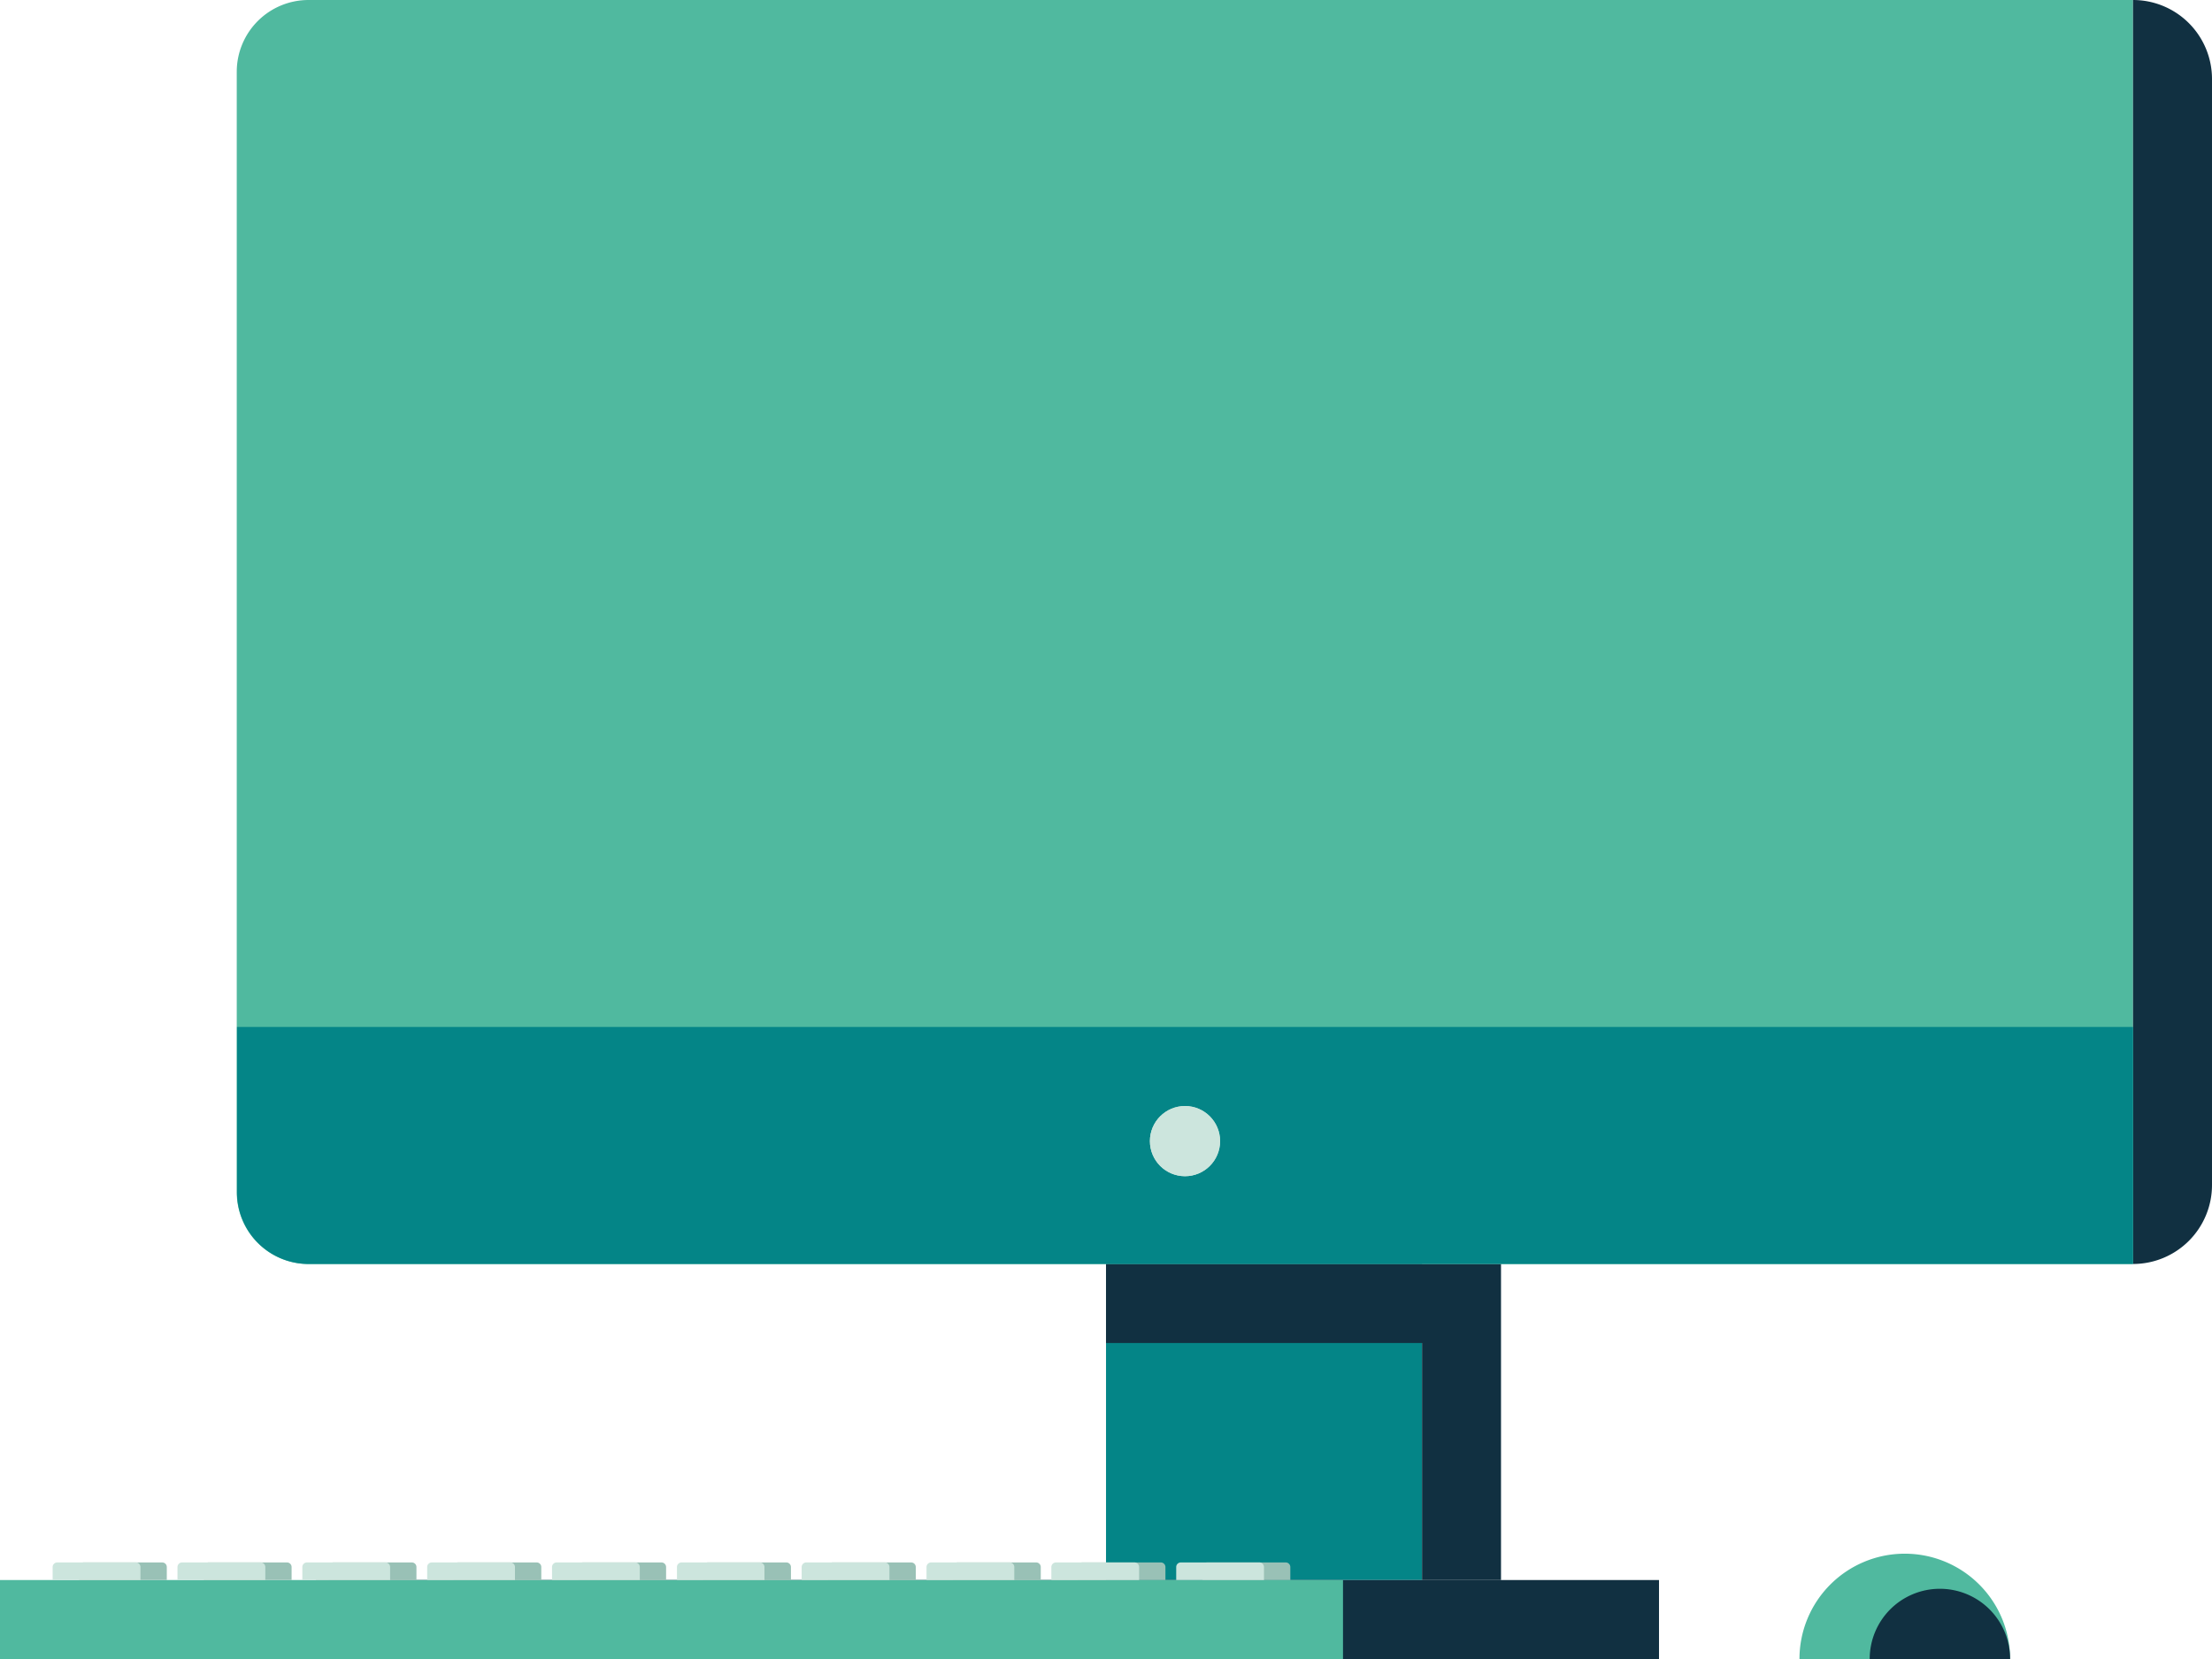 <svg xmlns="http://www.w3.org/2000/svg" viewBox="0 0 480.33 360.25"><defs><style>.cls-1{fill:#50b99f;}.cls-2{fill:#113041;}.cls-3{fill:#048587;}.cls-4{fill:#99c1b6;}.cls-5{fill:#cce5dd;}</style></defs><title>Asset 1</title><g id="Layer_2" data-name="Layer 2"><g id="Home"><path class="cls-1" d="M67,0H463.18a0,0,0,0,1,0,0V274.48a0,0,0,0,1,0,0H67a15.59,15.59,0,0,1-15.59-15.59V15.59A15.59,15.59,0,0,1,67,0Z"/><path class="cls-2" d="M463.18,0h0a17.15,17.15,0,0,1,17.15,17.15V257.32a17.15,17.15,0,0,1-17.15,17.15h0a0,0,0,0,1,0,0V0A0,0,0,0,1,463.18,0Z"/><rect class="cls-3" x="240.17" y="274.48" width="68.62" height="68.62"/><polygon class="cls-2" points="308.79 274.48 240.17 274.48 240.17 291.63 308.79 291.63 308.79 343.1 325.94 343.1 325.94 291.63 325.94 274.48 308.79 274.48"/><path class="cls-1" d="M413.62,337.38a22.87,22.87,0,0,0-22.87,22.87h45.74A22.87,22.87,0,0,0,413.62,337.38Z"/><path class="cls-2" d="M421.24,345A15.24,15.24,0,0,0,406,360.25h30.49A15.25,15.25,0,0,0,421.24,345Z"/><rect class="cls-2" x="68.62" y="343.1" width="291.63" height="17.15"/><rect class="cls-1" y="343.1" width="291.63" height="17.15"/><path class="cls-4" d="M35.22,339.28H18.15a1,1,0,0,0-1,1v2.82H36.22v-2.82A1,1,0,0,0,35.22,339.28Z"/><path class="cls-4" d="M45.26,339.28a1,1,0,0,0-1,1v2.82H63.32v-2.82a1,1,0,0,0-1-1Z"/><path class="cls-4" d="M72.37,339.28a1,1,0,0,0-1,1v2.82H90.43v-2.82a1,1,0,0,0-1-1Z"/><path class="cls-4" d="M99.48,339.28a1,1,0,0,0-1,1v2.82h19.06v-2.82a1,1,0,0,0-1-1Z"/><path class="cls-4" d="M126.58,339.28a1,1,0,0,0-1,1v2.82h19.06v-2.82a1,1,0,0,0-1-1Z"/><path class="cls-4" d="M153.69,339.28a1,1,0,0,0-1,1v2.82h19.06v-2.82a1,1,0,0,0-1-1Z"/><path class="cls-4" d="M180.8,339.28a1,1,0,0,0-1,1v2.82h19.06v-2.82a1,1,0,0,0-1-1Z"/><path class="cls-4" d="M207.91,339.28a1,1,0,0,0-1,1v2.82H226v-2.82a1,1,0,0,0-1-1Z"/><path class="cls-4" d="M235,339.28a1,1,0,0,0-1,1v2.82h19.07v-2.82a1,1,0,0,0-1-1Z"/><path class="cls-4" d="M279.2,339.28H262.13a1,1,0,0,0-1,1v2.82h19.06v-2.82A1,1,0,0,0,279.2,339.28Z"/><path class="cls-5" d="M29.5,339.28H12.43a1,1,0,0,0-1,1v2.82H30.5v-2.82A1,1,0,0,0,29.5,339.28Z"/><path class="cls-5" d="M39.54,339.28a1,1,0,0,0-1,1v2.82H57.61v-2.82a1,1,0,0,0-1-1Z"/><path class="cls-5" d="M66.65,339.28a1,1,0,0,0-1,1v2.82H84.71v-2.82a1,1,0,0,0-1-1Z"/><path class="cls-5" d="M93.76,339.28a1,1,0,0,0-1,1v2.82h19.06v-2.82a1,1,0,0,0-1-1Z"/><path class="cls-5" d="M120.87,339.28a1,1,0,0,0-1,1v2.82h19.06v-2.82a1,1,0,0,0-1-1Z"/><path class="cls-5" d="M148,339.28a1,1,0,0,0-1,1v2.82H166v-2.82a1,1,0,0,0-1-1Z"/><path class="cls-5" d="M175.08,339.28a1,1,0,0,0-1,1v2.82h19.06v-2.82a1,1,0,0,0-1-1Z"/><path class="cls-5" d="M202.19,339.28a1,1,0,0,0-1,1v2.82h19.06v-2.82a1,1,0,0,0-1-1Z"/><path class="cls-5" d="M229.3,339.28a1,1,0,0,0-1,1v2.82h19.06v-2.82a1,1,0,0,0-1-1Z"/><path class="cls-5" d="M273.48,339.28H256.41a1,1,0,0,0-1,1v2.82h19.06v-2.82A1,1,0,0,0,273.48,339.28Z"/><path class="cls-3" d="M51.46,223v35.88a15.59,15.59,0,0,0,15.59,15.59H463.18V223Z"/><circle class="cls-5" cx="257.32" cy="247.79" r="7.62"/><circle class="cls-5" cx="257.32" cy="247.79" r="7.62"/></g></g></svg>